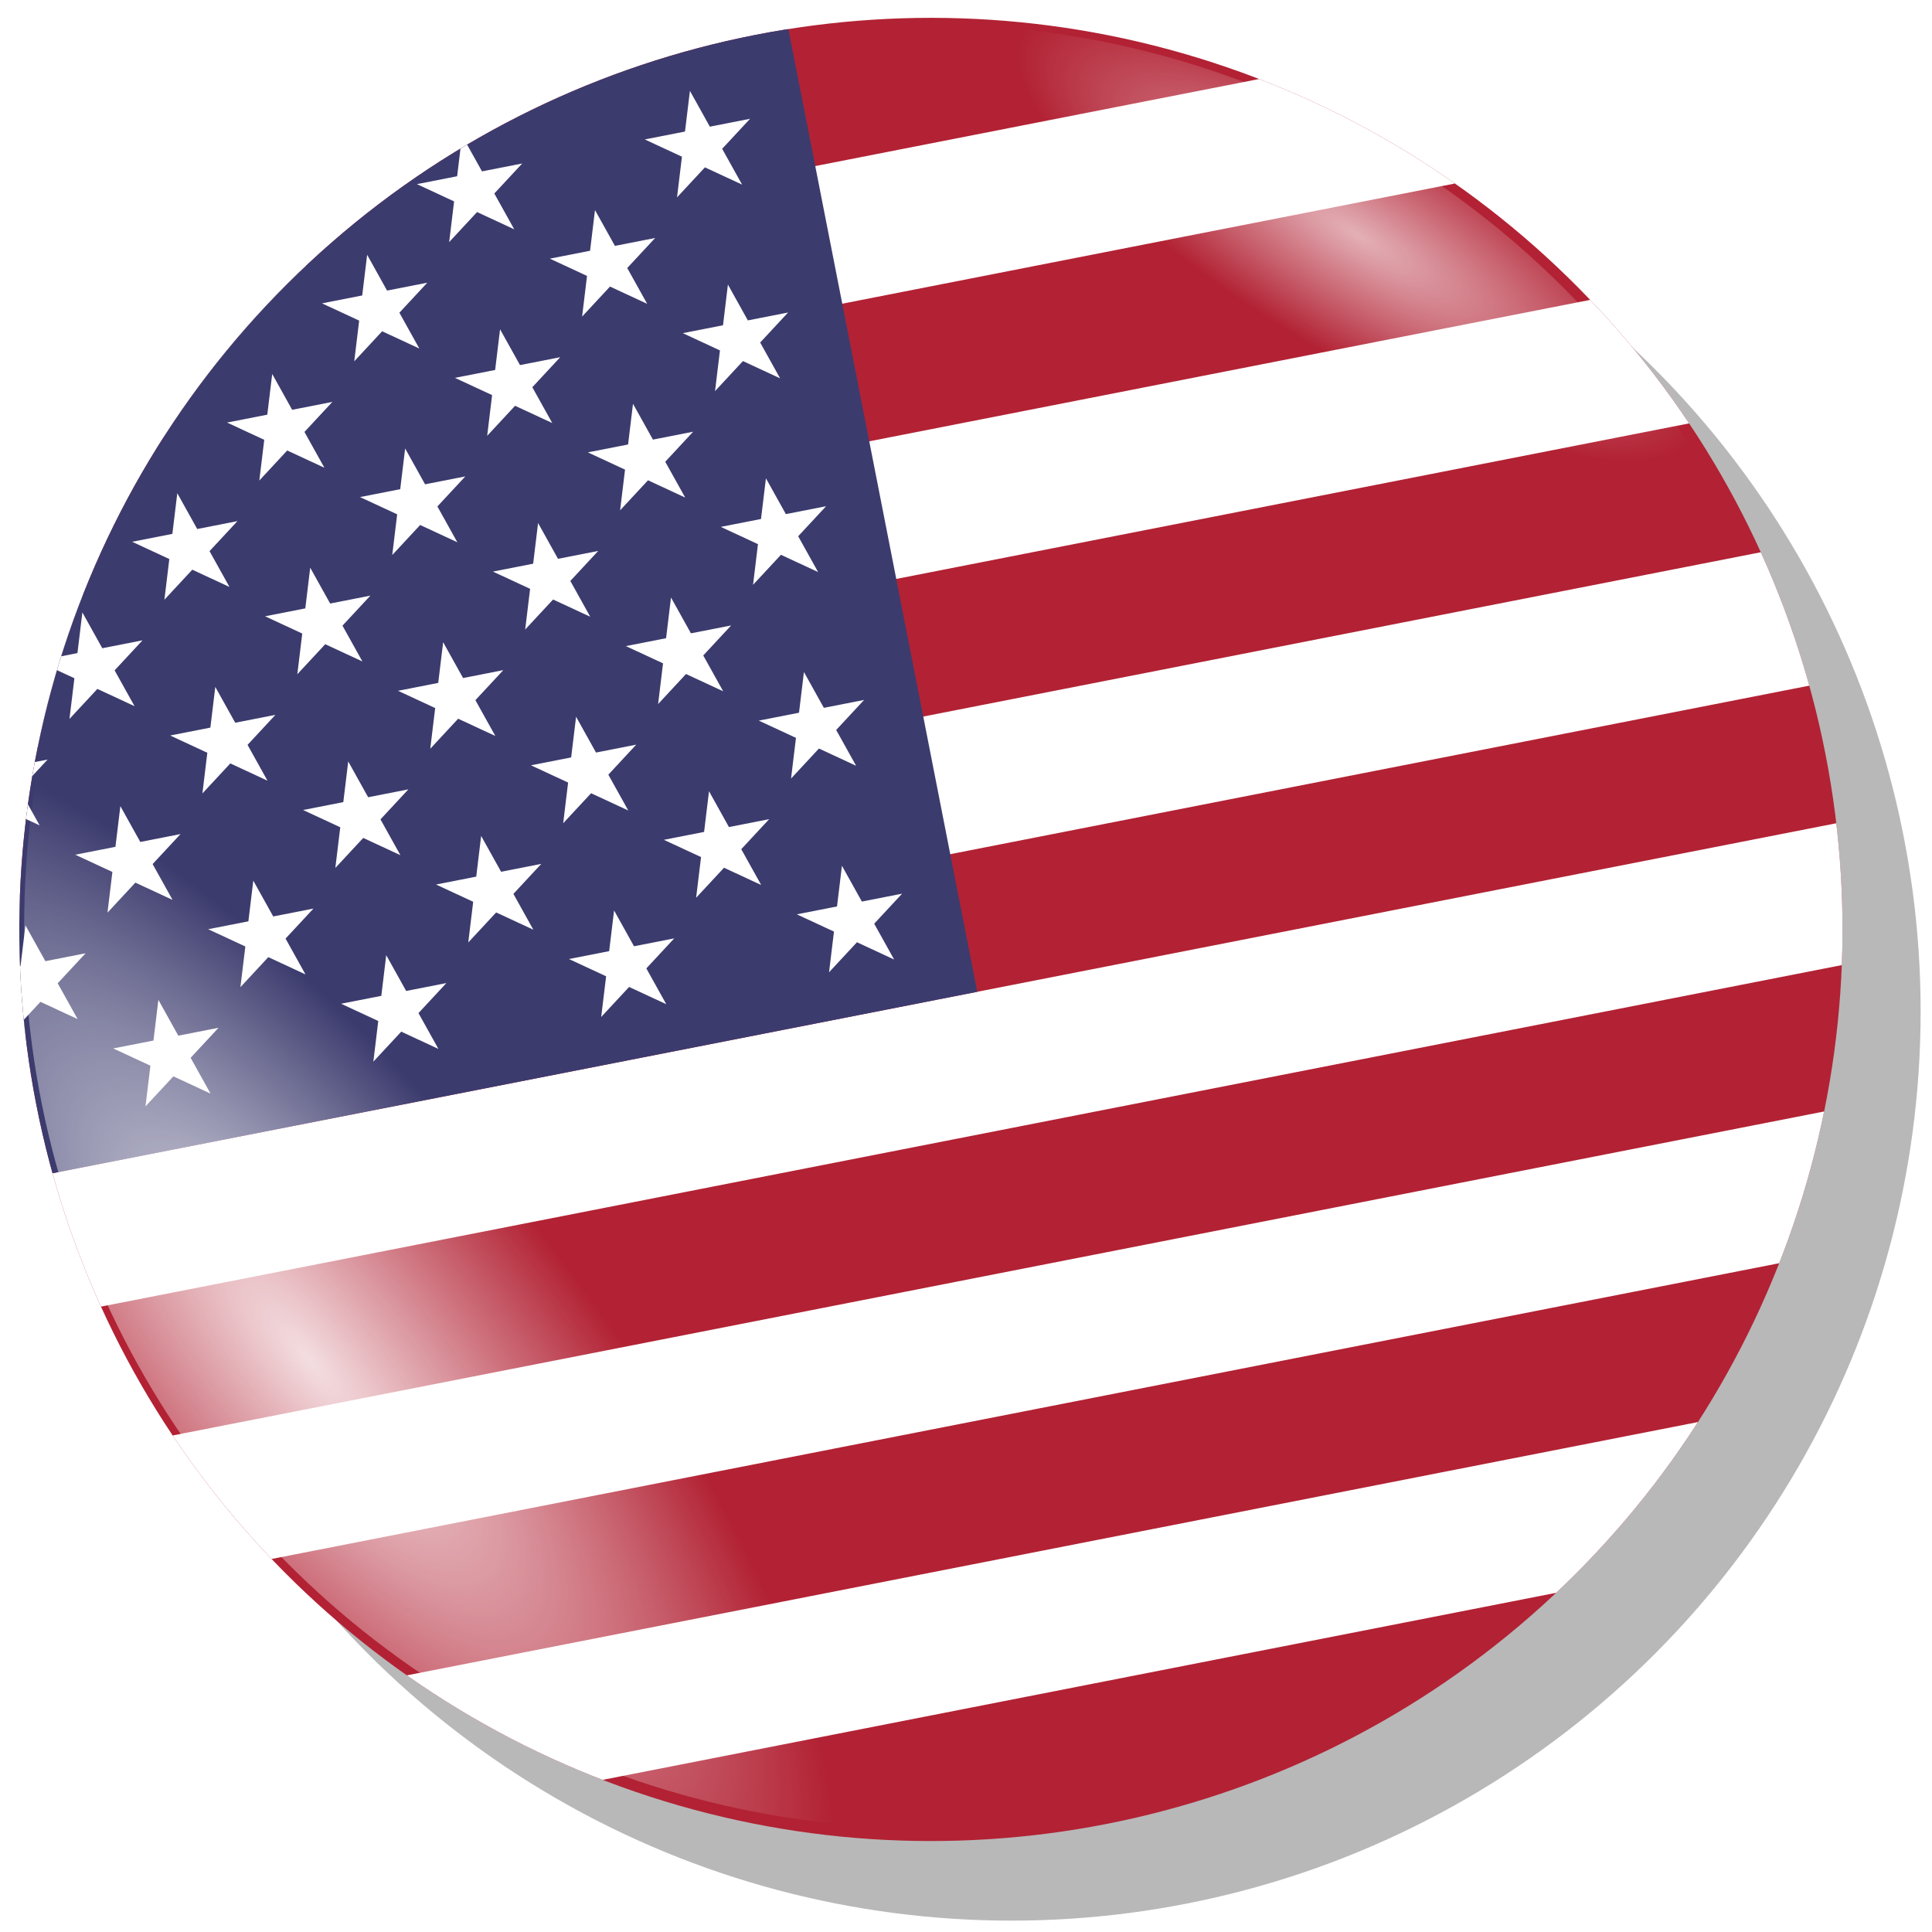 <?xml version="1.0" encoding="UTF-8" standalone="no"?>
<svg
   xmlns:dc="http://purl.org/dc/elements/1.1/"
   xmlns:cc="http://creativecommons.org/ns#"
   xmlns:rdf="http://www.w3.org/1999/02/22-rdf-syntax-ns#"
   xmlns:svg="http://www.w3.org/2000/svg"
   xmlns="http://www.w3.org/2000/svg"
   xmlns:xlink="http://www.w3.org/1999/xlink"
   xmlns:sodipodi="http://sodipodi.sourceforge.net/DTD/sodipodi-0.dtd"
   xmlns:inkscape="http://www.inkscape.org/namespaces/inkscape"
   viewBox="0 0 136 136"
   version="1.1"
   id="svg350"
   sodipodi:docname="us.svg"
   inkscape:version="0.92.5 (2060ec1f9f, 2020-04-08)"
   width="136"
   height="136"
   inkscape:label="shadow">
  <defs
     id="defs354">
    <linearGradient
       inkscape:collect="always"
       id="linearGradient1965">
      <stop
         style="stop-color:#ffffff;stop-opacity:1;"
         offset="0"
         id="stop1961" />
      <stop
         style="stop-color:#ffffff;stop-opacity:0;"
         offset="1"
         id="stop1963" />
    </linearGradient>
    <clipPath
       clipPathUnits="userSpaceOnUse"
       id="clipPath366">
      <circle
         id="circle368"
         cx="3.014"
         cy="3"
         r="3"
         style="stroke-width:1.223" />
    </clipPath>
    <filter
       style="color-interpolation-filters:sRGB"
       inkscape:label="Drop Shadow"
       id="filter962">
      <feFlood
         flood-opacity="0.498"
         flood-color="rgb(0,0,0)"
         result="flood"
         id="feFlood952" />
      <feComposite
         in="flood"
         in2="SourceGraphic"
         operator="in"
         result="composite1"
         id="feComposite954" />
      <feGaussianBlur
         in="composite1"
         stdDeviation="0.5"
         result="blur"
         id="feGaussianBlur956" />
      <feOffset
         dx="1"
         dy="1"
         result="offset"
         id="feOffset958" />
      <feComposite
         in="SourceGraphic"
         in2="offset"
         operator="over"
         result="fbSourceGraphic"
         id="feComposite960" />
      <feColorMatrix
         result="fbSourceGraphicAlpha"
         in="fbSourceGraphic"
         values="0 0 0 -1 0 0 0 0 -1 0 0 0 0 -1 0 0 0 0 1 0"
         id="feColorMatrix1130" />
      <feFlood
         id="feFlood1132"
         flood-opacity="0.498"
         flood-color="rgb(0,0,0)"
         result="flood"
         in="fbSourceGraphic" />
      <feComposite
         in2="fbSourceGraphic"
         id="feComposite1134"
         in="flood"
         operator="in"
         result="composite1" />
      <feGaussianBlur
         id="feGaussianBlur1136"
         in="composite1"
         stdDeviation="1"
         result="blur" />
      <feOffset
         id="feOffset1138"
         dx="2"
         dy="2"
         result="offset" />
      <feComposite
         in2="offset"
         id="feComposite1140"
         in="fbSourceGraphic"
         operator="over"
         result="fbSourceGraphic" />
      <feColorMatrix
         result="fbSourceGraphicAlpha"
         in="fbSourceGraphic"
         values="0 0 0 -1 0 0 0 0 -1 0 0 0 0 -1 0 0 0 0 1 0"
         id="feColorMatrix1142" />
      <feFlood
         id="feFlood1144"
         flood-opacity="0.498"
         flood-color="rgb(0,0,0)"
         result="flood"
         in="fbSourceGraphic" />
      <feComposite
         in2="fbSourceGraphic"
         id="feComposite1146"
         in="flood"
         operator="in"
         result="composite1" />
      <feGaussianBlur
         id="feGaussianBlur1148"
         in="composite1"
         stdDeviation="2"
         result="blur" />
      <feOffset
         id="feOffset1150"
         dx="3"
         dy="3"
         result="offset" />
      <feComposite
         in2="offset"
         id="feComposite1152"
         in="fbSourceGraphic"
         operator="over"
         result="composite2" />
    </filter>
    <filter
       inkscape:menu="Shadows and Glows"
       inkscape:menu-tooltip="Cut out, add inner shadow and colorize some parts of an image"
       style="color-interpolation-filters:sRGB"
       inkscape:label="Emergence"
       id="filter1026">
      <feColorMatrix
         values="0 0 0 0 0 0 0 0 0 0 0 0 0 0 0 0.21 0.72 0.07 0 0 "
         result="result1"
         id="feColorMatrix998" />
      <feColorMatrix
         values="1 0 0 0 0 0 1 0 0 0 0 0 1 0 0 0 0 0 2 0 "
         result="result9"
         id="feColorMatrix1000" />
      <feComposite
         in2="result9"
         in="SourceGraphic"
         operator="in"
         result="result4"
         id="feComposite1002" />
      <feFlood
         result="result2"
         flood-color="rgb(0,0,0)"
         id="feFlood1004" />
      <feComposite
         in2="result9"
         operator="in"
         result="result10"
         id="feComposite1006" />
      <feComposite
         in2="result4"
         operator="atop"
         id="feComposite1008" />
      <feGaussianBlur
         stdDeviation="3"
         result="result8"
         id="feGaussianBlur1010" />
      <feOffset
         dx="3"
         dy="3"
         result="result3"
         in="result8"
         id="feOffset1012" />
      <feFlood
         flood-opacity="1"
         flood-color="rgb(219,173,62)"
         result="result5"
         id="feFlood1014" />
      <feMerge
         result="result6"
         id="feMerge1022">
        <feMergeNode
           in="result5"
           id="feMergeNode1016" />
        <feMergeNode
           in="result3"
           id="feMergeNode1018" />
        <feMergeNode
           in="result4"
           id="feMergeNode1020" />
      </feMerge>
      <feComposite
         in2="SourceGraphic"
         operator="in"
         result="result7"
         id="feComposite1024" />
    </filter>
    <filter
       inkscape:label="In and Out"
       inkscape:menu="Shadows and Glows"
       inkscape:menu-tooltip="Inner colorized shadow, outer black shadow"
       style="color-interpolation-filters:sRGB"
       id="filter1034">
      <feGaussianBlur
         result="result0"
         in="SourceAlpha"
         stdDeviation="4"
         id="feGaussianBlur1028" />
      <feOffset
         dx="5"
         dy="5"
         result="result4"
         id="feOffset1030" />
      <feComposite
         in="SourceGraphic"
         in2="result4"
         operator="xor"
         result="result3"
         id="feComposite1032" />
    </filter>
    <filter
       y="-0.25"
       height="1.5"
       inkscape:menu-tooltip="Darkens the edge with an inner blur and adds a flexible glow"
       inkscape:menu="Shadows and Glows"
       inkscape:label="Dark and Glow"
       style="color-interpolation-filters:sRGB"
       id="filter1046">
      <feGaussianBlur
         stdDeviation="5"
         result="result6"
         id="feGaussianBlur1036" />
      <feComposite
         result="result8"
         in="SourceGraphic"
         operator="atop"
         in2="result6"
         id="feComposite1038" />
      <feComposite
         result="result9"
         operator="over"
         in2="SourceAlpha"
         in="result8"
         id="feComposite1040" />
      <feColorMatrix
         values="1 0 0 0 0 0 1 0 0 0 0 0 1 0 0 0 0 0 1 0 "
         result="result10"
         id="feColorMatrix1042" />
      <feBlend
         in="result10"
         mode="normal"
         in2="result6"
         id="feBlend1044" />
    </filter>
    <radialGradient
       inkscape:collect="always"
       xlink:href="#linearGradient1965"
       id="radialGradient1967"
       cx="129.831"
       cy="47.559"
       fx="129.831"
       fy="47.559"
       r="63.5"
       gradientUnits="userSpaceOnUse"
       gradientTransform="matrix(-0.224,0.183,-0.536,-0.654,76.352,103.114)" />
    <radialGradient
       inkscape:collect="always"
       xlink:href="#linearGradient1965"
       id="radialGradient1971"
       gradientUnits="userSpaceOnUse"
       gradientTransform="matrix(-0.067,0.112,-0.371,-0.224,100.267,58.096)"
       cx="-253.84"
       cy="58.447"
       fx="-253.84"
       fy="58.447"
       r="63.5" />
    <clipPath
       clipPathUnits="userSpaceOnUse"
       id="clipPath2393">
      <circle
         style="opacity:0.642;fill:#ffffff;fill-opacity:0.509;stroke-width:1.591"
         id="circle2395"
         cx="94.929"
         cy="64"
         r="64" />
    </clipPath>
  </defs>
  <sodipodi:namedview
     pagecolor="#ffffff"
     bordercolor="#666666"
     borderopacity="1"
     objecttolerance="10"
     gridtolerance="10"
     guidetolerance="10"
     inkscape:pageopacity="0"
     inkscape:pageshadow="2"
     inkscape:window-width="3440"
     inkscape:window-height="1310"
     id="namedview352"
     showgrid="false"
     inkscape:zoom="8.1617647"
     inkscape:cx="67.877477"
     inkscape:cy="68"
     inkscape:window-x="0"
     inkscape:window-y="31"
     inkscape:window-maximized="1"
     inkscape:current-layer="g413"
     fit-margin-top="-11.6"
     fit-margin-left="-11.6"
     fit-margin-right="-6"
     fit-margin-bottom="-6" />
  <circle
     id="path626"
     cx="65.2"
     cy="65.2"
     r="64"
     style="fill:#747474;fill-opacity:0.509;stroke-width:47.709;filter:url(#filter962)"
     sodipodi:insensitive="true"
     inkscape:label="shadow" />
  <g
     id="g413"
     transform="matrix(20.934,-4.107,4.107,20.934,-9.774,16.981)"
     inkscape:groupmode="layer"
     inkscape:label="flag"
     style="display:inline"
     sodipodi:insensitive="true">
    <g
       id="g2416"
       transform="matrix(0.047,0,0,0.047,-1.435,-0.1)"
       sodipodi:insensitive="true">
      <g
         clip-path="url(#clipPath2393)"
         transform="translate(0,3.8052734e-6)"
         id="g2389">
        <rect
           width="243.2"
           height="128"
           id="rect2332"
           x="0"
           y="0"
           style="fill:#b22234;stroke-width:0.033" />
        <path
           d="M 9.765625e-5,14.769 H 243.2 m 0,19.692 H 9.765625e-5 m 0,19.692 H 243.2 m 0,19.692 H 9.765625e-5 m 0,19.692 H 243.2 m 0,19.692 H 9.765625e-5"
           id="path2334"
           inkscape:connector-curvature="0"
           style="stroke:#ffffff;stroke-width:9.846" />
        <rect
           width="97.28"
           height="68.923"
           id="rect2336"
           x="0"
           y="0"
           style="fill:#3c3b6e;stroke-width:0.033" />
        <g
           id="g2361"
           transform="matrix(0.033,0,0,0.033,9.765625e-5,0)"
           style="fill:#ffffff">
          <g
             id="s18">
            <g
               id="s9">
              <g
                 id="s5">
                <g
                   id="s4">
                  <path
                     id="s"
                     d="M 247,90 317.534,307.082 132.873,172.918 H 361.127 L 176.466,307.082 Z"
                     inkscape:connector-curvature="0" />
                  <use
                     xlink:href="#s"
                     y="420"
                     id="use2339"
                     x="0"
                     width="100%"
                     height="100%" />
                  <use
                     xlink:href="#s"
                     y="840"
                     id="use2341"
                     x="0"
                     width="100%"
                     height="100%" />
                  <use
                     xlink:href="#s"
                     y="1260"
                     id="use2343"
                     x="0"
                     width="100%"
                     height="100%" />
                </g>
                <use
                   xlink:href="#s"
                   y="1680"
                   id="use2346"
                   x="0"
                   width="100%"
                   height="100%" />
              </g>
              <use
                 xlink:href="#s4"
                 x="247"
                 y="210"
                 id="use2349"
                 width="100%"
                 height="100%" />
            </g>
            <use
               xlink:href="#s9"
               x="494"
               id="use2352"
               y="0"
               width="100%"
               height="100%" />
          </g>
          <use
             xlink:href="#s18"
             x="988"
             id="use2355"
             y="0"
             width="100%"
             height="100%" />
          <use
             xlink:href="#s9"
             x="1976"
             id="use2357"
             y="0"
             width="100%"
             height="100%" />
          <use
             xlink:href="#s5"
             x="2470"
             id="use2359"
             y="0"
             width="100%"
             height="100%" />
        </g>
      </g>
    </g>
  </g>
  <circle
     style="opacity:0.849;fill:url(#radialGradient1967);fill-opacity:1;stroke-width:2.514"
     id="path1959"
     cx="65.2"
     cy="65.2"
     r="63.5"
     sodipodi:insensitive="true"
     inkscape:label="highlight1" />
  <circle
     r="63.5"
     cy="65.2"
     cx="65.2"
     id="circle1969"
     style="opacity:0.642;fill:url(#radialGradient1971);fill-opacity:1;stroke-width:2.514"
     inkscape:label="highlight2" />
</svg>
